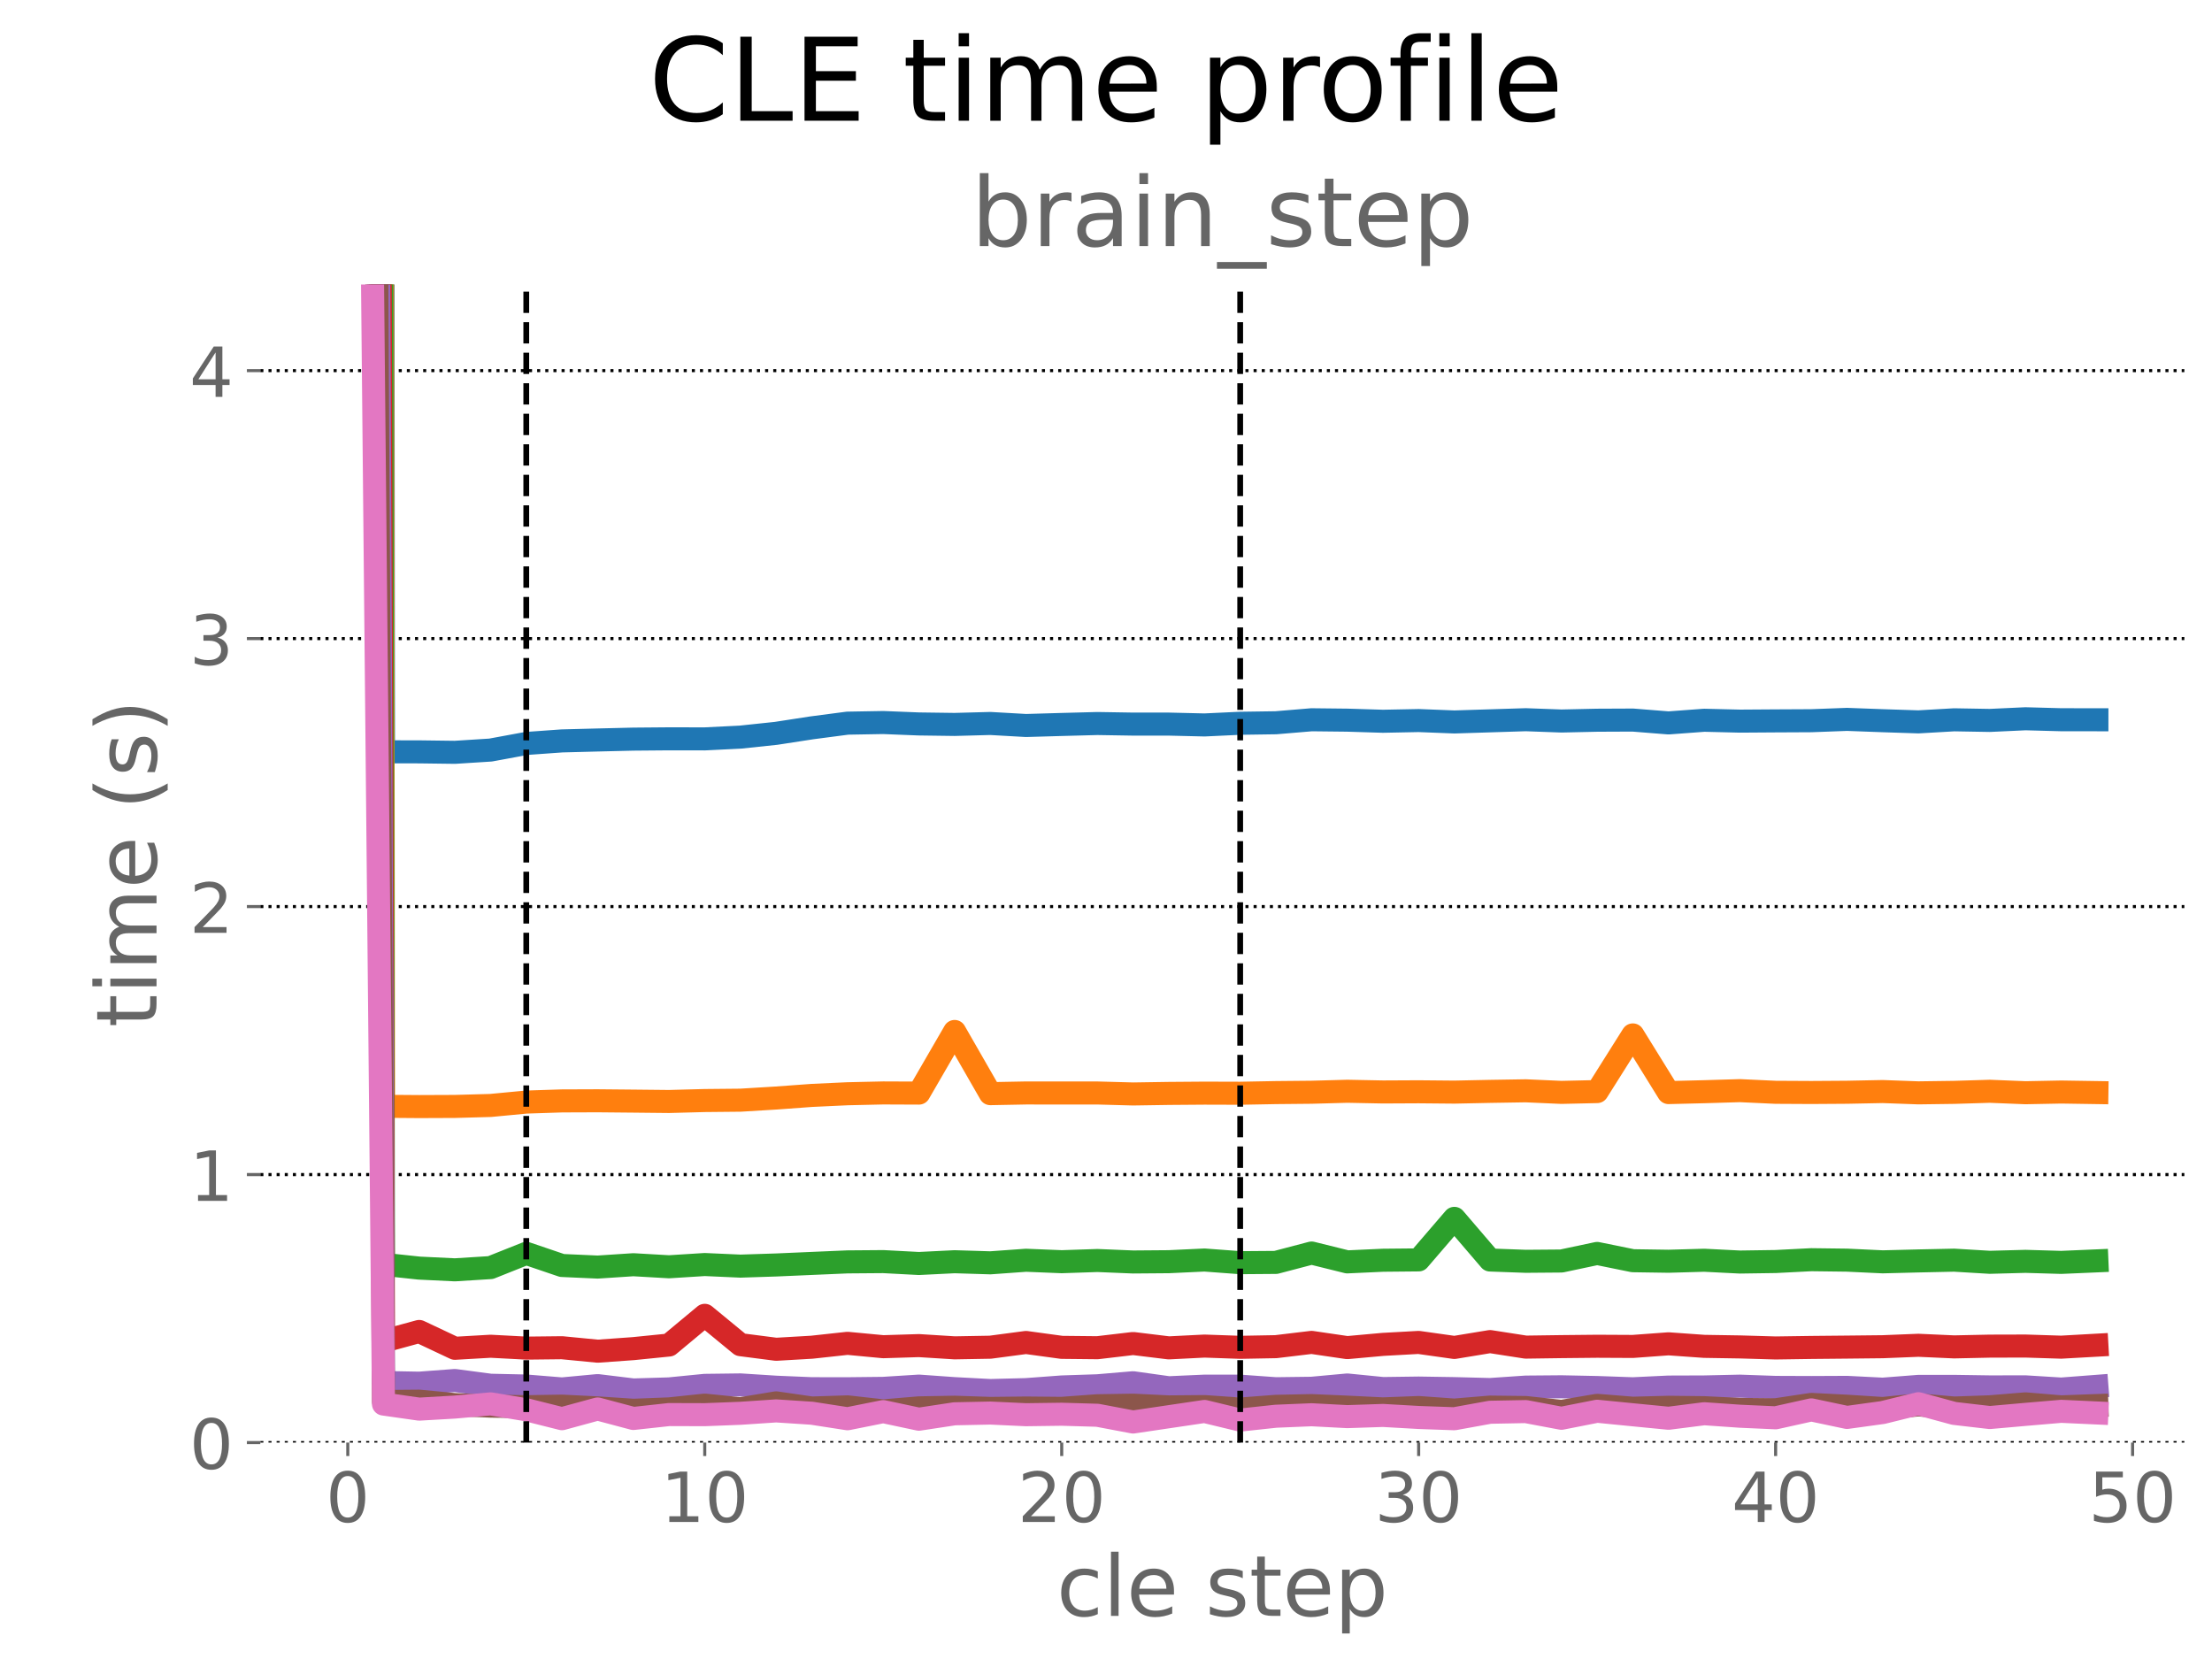 <?xml version="1.0" encoding="utf-8" standalone="no"?>
<!DOCTYPE svg PUBLIC "-//W3C//DTD SVG 1.1//EN"
  "http://www.w3.org/Graphics/SVG/1.1/DTD/svg11.dtd">
<!-- Created with matplotlib (https://matplotlib.org/) -->
<svg height="432pt" version="1.1" viewBox="0 0 576 432" width="576pt" xmlns="http://www.w3.org/2000/svg" xmlns:xlink="http://www.w3.org/1999/xlink">
 <defs>
  <style type="text/css">*{stroke-linecap:butt;stroke-linejoin:round;}</style>
 </defs>
 <g id="figure_1">
  <g id="patch_1">
   <path d="M 0 432 
L 576 432 
L 576 0 
L 0 0 
z
" style="fill:#ffffff;"/>
  </g>
  <g id="axes_1">
   <g id="patch_2">
    <path d="M 67.79 375.64 
L 568.8 375.64 
L 568.8 74.08 
L 67.79 74.08 
z
" style="fill:#ffffff;"/>
   </g>
   <g id="matplotlib.axis_1">
    <g id="xtick_1">
     <g id="line2d_1">
      <defs>
       <path d="M 0 0 
L 0 3.5 
" id="meca2194a99" style="stroke:#666666;stroke-width:0.8;"/>
      </defs>
      <g>
       <use style="fill:#666666;stroke:#666666;stroke-width:0.8;" x="90.563" xlink:href="#meca2194a99" y="375.64"/>
      </g>
     </g>
     <g id="text_1">
      <!-- 0 -->
      <g style="fill:#666666;" transform="translate(84.837 396.317)scale(0.18 -0.18)">
       <defs>
        <path d="M 31.781 66.406 
Q 24.172 66.406 20.328 58.906 
Q 16.5 51.422 16.5 36.375 
Q 16.5 21.391 20.328 13.891 
Q 24.172 6.391 31.781 6.391 
Q 39.453 6.391 43.281 13.891 
Q 47.125 21.391 47.125 36.375 
Q 47.125 51.422 43.281 58.906 
Q 39.453 66.406 31.781 66.406 
z
M 31.781 74.219 
Q 44.047 74.219 50.516 64.516 
Q 56.984 54.828 56.984 36.375 
Q 56.984 17.969 50.516 8.266 
Q 44.047 -1.422 31.781 -1.422 
Q 19.531 -1.422 13.062 8.266 
Q 6.594 17.969 6.594 36.375 
Q 6.594 54.828 13.062 64.516 
Q 19.531 74.219 31.781 74.219 
z
" id="DejaVuSans-48"/>
       </defs>
       <use xlink:href="#DejaVuSans-48"/>
      </g>
     </g>
    </g>
    <g id="xtick_2">
     <g id="line2d_2">
      <g>
       <use style="fill:#666666;stroke:#666666;stroke-width:0.8;" x="183.515" xlink:href="#meca2194a99" y="375.64"/>
      </g>
     </g>
     <g id="text_2">
      <!-- 10 -->
      <g style="fill:#666666;" transform="translate(172.062 396.317)scale(0.18 -0.18)">
       <defs>
        <path d="M 12.406 8.297 
L 28.516 8.297 
L 28.516 63.922 
L 10.984 60.406 
L 10.984 69.391 
L 28.422 72.906 
L 38.281 72.906 
L 38.281 8.297 
L 54.391 8.297 
L 54.391 0 
L 12.406 0 
z
" id="DejaVuSans-49"/>
       </defs>
       <use xlink:href="#DejaVuSans-49"/>
       <use x="63.623" xlink:href="#DejaVuSans-48"/>
      </g>
     </g>
    </g>
    <g id="xtick_3">
     <g id="line2d_3">
      <g>
       <use style="fill:#666666;stroke:#666666;stroke-width:0.8;" x="276.467" xlink:href="#meca2194a99" y="375.64"/>
      </g>
     </g>
     <g id="text_3">
      <!-- 20 -->
      <g style="fill:#666666;" transform="translate(265.014 396.317)scale(0.18 -0.18)">
       <defs>
        <path d="M 19.188 8.297 
L 53.609 8.297 
L 53.609 0 
L 7.328 0 
L 7.328 8.297 
Q 12.938 14.109 22.625 23.891 
Q 32.328 33.688 34.812 36.531 
Q 39.547 41.844 41.422 45.531 
Q 43.312 49.219 43.312 52.781 
Q 43.312 58.594 39.234 62.25 
Q 35.156 65.922 28.609 65.922 
Q 23.969 65.922 18.812 64.312 
Q 13.672 62.703 7.812 59.422 
L 7.812 69.391 
Q 13.766 71.781 18.938 73 
Q 24.125 74.219 28.422 74.219 
Q 39.75 74.219 46.484 68.547 
Q 53.219 62.891 53.219 53.422 
Q 53.219 48.922 51.531 44.891 
Q 49.859 40.875 45.406 35.406 
Q 44.188 33.984 37.641 27.219 
Q 31.109 20.453 19.188 8.297 
z
" id="DejaVuSans-50"/>
       </defs>
       <use xlink:href="#DejaVuSans-50"/>
       <use x="63.623" xlink:href="#DejaVuSans-48"/>
      </g>
     </g>
    </g>
    <g id="xtick_4">
     <g id="line2d_4">
      <g>
       <use style="fill:#666666;stroke:#666666;stroke-width:0.8;" x="369.418" xlink:href="#meca2194a99" y="375.64"/>
      </g>
     </g>
     <g id="text_4">
      <!-- 30 -->
      <g style="fill:#666666;" transform="translate(357.966 396.317)scale(0.18 -0.18)">
       <defs>
        <path d="M 40.578 39.312 
Q 47.656 37.797 51.625 33 
Q 55.609 28.219 55.609 21.188 
Q 55.609 10.406 48.188 4.484 
Q 40.766 -1.422 27.094 -1.422 
Q 22.516 -1.422 17.656 -0.516 
Q 12.797 0.391 7.625 2.203 
L 7.625 11.719 
Q 11.719 9.328 16.594 8.109 
Q 21.484 6.891 26.812 6.891 
Q 36.078 6.891 40.938 10.547 
Q 45.797 14.203 45.797 21.188 
Q 45.797 27.641 41.281 31.266 
Q 36.766 34.906 28.719 34.906 
L 20.219 34.906 
L 20.219 43.016 
L 29.109 43.016 
Q 36.375 43.016 40.234 45.922 
Q 44.094 48.828 44.094 54.297 
Q 44.094 59.906 40.109 62.906 
Q 36.141 65.922 28.719 65.922 
Q 24.656 65.922 20.016 65.031 
Q 15.375 64.156 9.812 62.312 
L 9.812 71.094 
Q 15.438 72.656 20.344 73.438 
Q 25.25 74.219 29.594 74.219 
Q 40.828 74.219 47.359 69.109 
Q 53.906 64.016 53.906 55.328 
Q 53.906 49.266 50.438 45.094 
Q 46.969 40.922 40.578 39.312 
z
" id="DejaVuSans-51"/>
       </defs>
       <use xlink:href="#DejaVuSans-51"/>
       <use x="63.623" xlink:href="#DejaVuSans-48"/>
      </g>
     </g>
    </g>
    <g id="xtick_5">
     <g id="line2d_5">
      <g>
       <use style="fill:#666666;stroke:#666666;stroke-width:0.8;" x="462.37" xlink:href="#meca2194a99" y="375.64"/>
      </g>
     </g>
     <g id="text_5">
      <!-- 40 -->
      <g style="fill:#666666;" transform="translate(450.918 396.317)scale(0.18 -0.18)">
       <defs>
        <path d="M 37.797 64.312 
L 12.891 25.391 
L 37.797 25.391 
z
M 35.203 72.906 
L 47.609 72.906 
L 47.609 25.391 
L 58.016 25.391 
L 58.016 17.188 
L 47.609 17.188 
L 47.609 0 
L 37.797 0 
L 37.797 17.188 
L 4.891 17.188 
L 4.891 26.703 
z
" id="DejaVuSans-52"/>
       </defs>
       <use xlink:href="#DejaVuSans-52"/>
       <use x="63.623" xlink:href="#DejaVuSans-48"/>
      </g>
     </g>
    </g>
    <g id="xtick_6">
     <g id="line2d_6">
      <g>
       <use style="fill:#666666;stroke:#666666;stroke-width:0.8;" x="555.322" xlink:href="#meca2194a99" y="375.64"/>
      </g>
     </g>
     <g id="text_6">
      <!-- 50 -->
      <g style="fill:#666666;" transform="translate(543.869 396.317)scale(0.18 -0.18)">
       <defs>
        <path d="M 10.797 72.906 
L 49.516 72.906 
L 49.516 64.594 
L 19.828 64.594 
L 19.828 46.734 
Q 21.969 47.469 24.109 47.828 
Q 26.266 48.188 28.422 48.188 
Q 40.625 48.188 47.75 41.5 
Q 54.891 34.812 54.891 23.391 
Q 54.891 11.625 47.562 5.094 
Q 40.234 -1.422 26.906 -1.422 
Q 22.312 -1.422 17.547 -0.641 
Q 12.797 0.141 7.719 1.703 
L 7.719 11.625 
Q 12.109 9.234 16.797 8.062 
Q 21.484 6.891 26.703 6.891 
Q 35.156 6.891 40.078 11.328 
Q 45.016 15.766 45.016 23.391 
Q 45.016 31 40.078 35.438 
Q 35.156 39.891 26.703 39.891 
Q 22.75 39.891 18.812 39.016 
Q 14.891 38.141 10.797 36.281 
z
" id="DejaVuSans-53"/>
       </defs>
       <use xlink:href="#DejaVuSans-53"/>
       <use x="63.623" xlink:href="#DejaVuSans-48"/>
      </g>
     </g>
    </g>
    <g id="text_7">
     <!-- cle step -->
     <g style="fill:#666666;" transform="translate(275.132 420.777)scale(0.22 -0.22)">
      <defs>
       <path d="M 48.781 52.594 
L 48.781 44.188 
Q 44.969 46.297 41.141 47.344 
Q 37.312 48.391 33.406 48.391 
Q 24.656 48.391 19.812 42.844 
Q 14.984 37.312 14.984 27.297 
Q 14.984 17.281 19.812 11.734 
Q 24.656 6.203 33.406 6.203 
Q 37.312 6.203 41.141 7.25 
Q 44.969 8.297 48.781 10.406 
L 48.781 2.094 
Q 45.016 0.344 40.984 -0.531 
Q 36.969 -1.422 32.422 -1.422 
Q 20.062 -1.422 12.781 6.344 
Q 5.516 14.109 5.516 27.297 
Q 5.516 40.672 12.859 48.328 
Q 20.219 56 33.016 56 
Q 37.156 56 41.109 55.141 
Q 45.062 54.297 48.781 52.594 
z
" id="DejaVuSans-99"/>
       <path d="M 9.422 75.984 
L 18.406 75.984 
L 18.406 0 
L 9.422 0 
z
" id="DejaVuSans-108"/>
       <path d="M 56.203 29.594 
L 56.203 25.203 
L 14.891 25.203 
Q 15.484 15.922 20.484 11.062 
Q 25.484 6.203 34.422 6.203 
Q 39.594 6.203 44.453 7.469 
Q 49.312 8.734 54.109 11.281 
L 54.109 2.781 
Q 49.266 0.734 44.188 -0.344 
Q 39.109 -1.422 33.891 -1.422 
Q 20.797 -1.422 13.156 6.188 
Q 5.516 13.812 5.516 26.812 
Q 5.516 40.234 12.766 48.109 
Q 20.016 56 32.328 56 
Q 43.359 56 49.781 48.891 
Q 56.203 41.797 56.203 29.594 
z
M 47.219 32.234 
Q 47.125 39.594 43.094 43.984 
Q 39.062 48.391 32.422 48.391 
Q 24.906 48.391 20.391 44.141 
Q 15.875 39.891 15.188 32.172 
z
" id="DejaVuSans-101"/>
       <path id="DejaVuSans-32"/>
       <path d="M 44.281 53.078 
L 44.281 44.578 
Q 40.484 46.531 36.375 47.5 
Q 32.281 48.484 27.875 48.484 
Q 21.188 48.484 17.844 46.438 
Q 14.5 44.391 14.5 40.281 
Q 14.5 37.156 16.891 35.375 
Q 19.281 33.594 26.516 31.984 
L 29.594 31.297 
Q 39.156 29.25 43.188 25.516 
Q 47.219 21.781 47.219 15.094 
Q 47.219 7.469 41.188 3.016 
Q 35.156 -1.422 24.609 -1.422 
Q 20.219 -1.422 15.453 -0.562 
Q 10.688 0.297 5.422 2 
L 5.422 11.281 
Q 10.406 8.688 15.234 7.391 
Q 20.062 6.109 24.812 6.109 
Q 31.156 6.109 34.562 8.281 
Q 37.984 10.453 37.984 14.406 
Q 37.984 18.062 35.516 20.016 
Q 33.062 21.969 24.703 23.781 
L 21.578 24.516 
Q 13.234 26.266 9.516 29.906 
Q 5.812 33.547 5.812 39.891 
Q 5.812 47.609 11.281 51.797 
Q 16.75 56 26.812 56 
Q 31.781 56 36.172 55.266 
Q 40.578 54.547 44.281 53.078 
z
" id="DejaVuSans-115"/>
       <path d="M 18.312 70.219 
L 18.312 54.688 
L 36.812 54.688 
L 36.812 47.703 
L 18.312 47.703 
L 18.312 18.016 
Q 18.312 11.328 20.141 9.422 
Q 21.969 7.516 27.594 7.516 
L 36.812 7.516 
L 36.812 0 
L 27.594 0 
Q 17.188 0 13.234 3.875 
Q 9.281 7.766 9.281 18.016 
L 9.281 47.703 
L 2.688 47.703 
L 2.688 54.688 
L 9.281 54.688 
L 9.281 70.219 
z
" id="DejaVuSans-116"/>
       <path d="M 18.109 8.203 
L 18.109 -20.797 
L 9.078 -20.797 
L 9.078 54.688 
L 18.109 54.688 
L 18.109 46.391 
Q 20.953 51.266 25.266 53.625 
Q 29.594 56 35.594 56 
Q 45.562 56 51.781 48.094 
Q 58.016 40.188 58.016 27.297 
Q 58.016 14.406 51.781 6.484 
Q 45.562 -1.422 35.594 -1.422 
Q 29.594 -1.422 25.266 0.953 
Q 20.953 3.328 18.109 8.203 
z
M 48.688 27.297 
Q 48.688 37.203 44.609 42.844 
Q 40.531 48.484 33.406 48.484 
Q 26.266 48.484 22.188 42.844 
Q 18.109 37.203 18.109 27.297 
Q 18.109 17.391 22.188 11.75 
Q 26.266 6.109 33.406 6.109 
Q 40.531 6.109 44.609 11.75 
Q 48.688 17.391 48.688 27.297 
z
" id="DejaVuSans-112"/>
      </defs>
      <use xlink:href="#DejaVuSans-99"/>
      <use x="54.98" xlink:href="#DejaVuSans-108"/>
      <use x="82.764" xlink:href="#DejaVuSans-101"/>
      <use x="144.287" xlink:href="#DejaVuSans-32"/>
      <use x="176.074" xlink:href="#DejaVuSans-115"/>
      <use x="228.174" xlink:href="#DejaVuSans-116"/>
      <use x="267.383" xlink:href="#DejaVuSans-101"/>
      <use x="328.906" xlink:href="#DejaVuSans-112"/>
     </g>
    </g>
   </g>
   <g id="matplotlib.axis_2">
    <g id="ytick_1">
     <g id="line2d_7">
      <path clip-path="url(#p6b683e0396)" d="M 67.79 375.64 
L 568.8 375.64 
" style="fill:none;stroke:#000000;stroke-dasharray:0.8,1.32;stroke-dashoffset:0;stroke-width:0.8;"/>
     </g>
     <g id="line2d_8">
      <defs>
       <path d="M 0 0 
L -3.5 0 
" id="m473d7b5ab0" style="stroke:#666666;stroke-width:0.8;"/>
      </defs>
      <g>
       <use style="fill:#666666;stroke:#666666;stroke-width:0.8;" x="67.79" xlink:href="#m473d7b5ab0" y="375.64"/>
      </g>
     </g>
     <g id="text_8">
      <!-- 0 -->
      <g style="fill:#666666;" transform="translate(49.337 382.479)scale(0.18 -0.18)">
       <use xlink:href="#DejaVuSans-48"/>
      </g>
     </g>
    </g>
    <g id="ytick_2">
     <g id="line2d_9">
      <path clip-path="url(#p6b683e0396)" d="M 67.79 305.856 
L 568.8 305.856 
" style="fill:none;stroke:#000000;stroke-dasharray:0.8,1.32;stroke-dashoffset:0;stroke-width:0.8;"/>
     </g>
     <g id="line2d_10">
      <g>
       <use style="fill:#666666;stroke:#666666;stroke-width:0.8;" x="67.79" xlink:href="#m473d7b5ab0" y="305.856"/>
      </g>
     </g>
     <g id="text_9">
      <!-- 1 -->
      <g style="fill:#666666;" transform="translate(49.337 312.694)scale(0.18 -0.18)">
       <use xlink:href="#DejaVuSans-49"/>
      </g>
     </g>
    </g>
    <g id="ytick_3">
     <g id="line2d_11">
      <path clip-path="url(#p6b683e0396)" d="M 67.79 236.071 
L 568.8 236.071 
" style="fill:none;stroke:#000000;stroke-dasharray:0.8,1.32;stroke-dashoffset:0;stroke-width:0.8;"/>
     </g>
     <g id="line2d_12">
      <g>
       <use style="fill:#666666;stroke:#666666;stroke-width:0.8;" x="67.79" xlink:href="#m473d7b5ab0" y="236.071"/>
      </g>
     </g>
     <g id="text_10">
      <!-- 2 -->
      <g style="fill:#666666;" transform="translate(49.337 242.91)scale(0.18 -0.18)">
       <use xlink:href="#DejaVuSans-50"/>
      </g>
     </g>
    </g>
    <g id="ytick_4">
     <g id="line2d_13">
      <path clip-path="url(#p6b683e0396)" d="M 67.79 166.287 
L 568.8 166.287 
" style="fill:none;stroke:#000000;stroke-dasharray:0.8,1.32;stroke-dashoffset:0;stroke-width:0.8;"/>
     </g>
     <g id="line2d_14">
      <g>
       <use style="fill:#666666;stroke:#666666;stroke-width:0.8;" x="67.79" xlink:href="#m473d7b5ab0" y="166.287"/>
      </g>
     </g>
     <g id="text_11">
      <!-- 3 -->
      <g style="fill:#666666;" transform="translate(49.337 173.125)scale(0.18 -0.18)">
       <use xlink:href="#DejaVuSans-51"/>
      </g>
     </g>
    </g>
    <g id="ytick_5">
     <g id="line2d_15">
      <path clip-path="url(#p6b683e0396)" d="M 67.79 96.502 
L 568.8 96.502 
" style="fill:none;stroke:#000000;stroke-dasharray:0.8,1.32;stroke-dashoffset:0;stroke-width:0.8;"/>
     </g>
     <g id="line2d_16">
      <g>
       <use style="fill:#666666;stroke:#666666;stroke-width:0.8;" x="67.79" xlink:href="#m473d7b5ab0" y="96.502"/>
      </g>
     </g>
     <g id="text_12">
      <!-- 4 -->
      <g style="fill:#666666;" transform="translate(49.337 103.341)scale(0.18 -0.18)">
       <use xlink:href="#DejaVuSans-52"/>
      </g>
     </g>
    </g>
    <g id="text_13">
     <!-- time (s) -->
     <g style="fill:#666666;" transform="translate(40.762 267.521)rotate(-90)scale(0.22 -0.22)">
      <defs>
       <path d="M 9.422 54.688 
L 18.406 54.688 
L 18.406 0 
L 9.422 0 
z
M 9.422 75.984 
L 18.406 75.984 
L 18.406 64.594 
L 9.422 64.594 
z
" id="DejaVuSans-105"/>
       <path d="M 52 44.188 
Q 55.375 50.25 60.062 53.125 
Q 64.75 56 71.094 56 
Q 79.641 56 84.281 50.016 
Q 88.922 44.047 88.922 33.016 
L 88.922 0 
L 79.891 0 
L 79.891 32.719 
Q 79.891 40.578 77.094 44.375 
Q 74.312 48.188 68.609 48.188 
Q 61.625 48.188 57.562 43.547 
Q 53.516 38.922 53.516 30.906 
L 53.516 0 
L 44.484 0 
L 44.484 32.719 
Q 44.484 40.625 41.703 44.406 
Q 38.922 48.188 33.109 48.188 
Q 26.219 48.188 22.156 43.531 
Q 18.109 38.875 18.109 30.906 
L 18.109 0 
L 9.078 0 
L 9.078 54.688 
L 18.109 54.688 
L 18.109 46.188 
Q 21.188 51.219 25.484 53.609 
Q 29.781 56 35.688 56 
Q 41.656 56 45.828 52.969 
Q 50 49.953 52 44.188 
z
" id="DejaVuSans-109"/>
       <path d="M 31 75.875 
Q 24.469 64.656 21.281 53.656 
Q 18.109 42.672 18.109 31.391 
Q 18.109 20.125 21.312 9.062 
Q 24.516 -2 31 -13.188 
L 23.188 -13.188 
Q 15.875 -1.703 12.234 9.375 
Q 8.594 20.453 8.594 31.391 
Q 8.594 42.281 12.203 53.312 
Q 15.828 64.359 23.188 75.875 
z
" id="DejaVuSans-40"/>
       <path d="M 8.016 75.875 
L 15.828 75.875 
Q 23.141 64.359 26.781 53.312 
Q 30.422 42.281 30.422 31.391 
Q 30.422 20.453 26.781 9.375 
Q 23.141 -1.703 15.828 -13.188 
L 8.016 -13.188 
Q 14.5 -2 17.703 9.062 
Q 20.906 20.125 20.906 31.391 
Q 20.906 42.672 17.703 53.656 
Q 14.5 64.656 8.016 75.875 
z
" id="DejaVuSans-41"/>
      </defs>
      <use xlink:href="#DejaVuSans-116"/>
      <use x="39.209" xlink:href="#DejaVuSans-105"/>
      <use x="66.992" xlink:href="#DejaVuSans-109"/>
      <use x="164.404" xlink:href="#DejaVuSans-101"/>
      <use x="225.928" xlink:href="#DejaVuSans-32"/>
      <use x="257.715" xlink:href="#DejaVuSans-40"/>
      <use x="296.729" xlink:href="#DejaVuSans-115"/>
      <use x="348.828" xlink:href="#DejaVuSans-41"/>
     </g>
    </g>
   </g>
   <g id="line2d_17">
    <path clip-path="url(#p6b683e0396)" d="M 99.648 -1 
L 99.858 195.769 
L 109.154 195.782 
L 118.449 195.903 
L 127.744 195.313 
L 137.039 193.596 
L 146.334 192.931 
L 155.629 192.691 
L 164.925 192.467 
L 174.22 192.388 
L 183.515 192.403 
L 192.81 191.943 
L 202.105 190.958 
L 211.4 189.527 
L 220.696 188.308 
L 229.991 188.145 
L 239.286 188.515 
L 248.581 188.641 
L 257.876 188.391 
L 267.172 188.916 
L 276.467 188.649 
L 285.762 188.402 
L 295.057 188.554 
L 304.352 188.554 
L 313.647 188.774 
L 322.943 188.339 
L 332.238 188.204 
L 341.533 187.425 
L 350.828 187.528 
L 360.123 187.815 
L 369.418 187.63 
L 378.714 187.996 
L 388.009 187.703 
L 397.304 187.411 
L 406.599 187.749 
L 415.894 187.544 
L 425.19 187.503 
L 434.485 188.245 
L 443.78 187.554 
L 453.075 187.78 
L 462.37 187.717 
L 471.665 187.671 
L 480.961 187.325 
L 490.256 187.669 
L 499.551 187.973 
L 508.846 187.436 
L 518.141 187.596 
L 527.436 187.165 
L 536.732 187.416 
L 546.027 187.426 
" style="fill:none;stroke:#1f77b4;stroke-linecap:square;stroke-width:6;"/>
   </g>
   <g id="line2d_18">
    <path clip-path="url(#p6b683e0396)" d="M 99.531 -1 
L 99.858 288.08 
L 109.154 288.151 
L 118.449 288.113 
L 127.744 287.859 
L 137.039 286.977 
L 146.334 286.675 
L 155.629 286.641 
L 164.925 286.728 
L 174.22 286.825 
L 183.515 286.576 
L 192.81 286.485 
L 202.105 285.923 
L 211.4 285.243 
L 220.696 284.811 
L 229.991 284.601 
L 239.286 284.64 
L 248.581 268.593 
L 257.876 284.784 
L 267.172 284.607 
L 276.467 284.614 
L 285.762 284.613 
L 295.057 284.866 
L 304.352 284.724 
L 313.647 284.653 
L 322.943 284.681 
L 332.238 284.508 
L 341.533 284.419 
L 350.828 284.162 
L 360.123 284.345 
L 369.418 284.299 
L 378.714 284.385 
L 388.009 284.192 
L 397.304 284.043 
L 406.599 284.455 
L 415.894 284.246 
L 425.19 269.489 
L 434.485 284.507 
L 443.78 284.278 
L 453.075 284.001 
L 462.37 284.433 
L 471.665 284.483 
L 480.961 284.421 
L 490.256 284.237 
L 499.551 284.576 
L 508.846 284.45 
L 518.141 284.167 
L 527.436 284.543 
L 536.732 284.362 
L 546.027 284.506 
" style="fill:none;stroke:#ff7f0e;stroke-linecap:square;stroke-width:6;"/>
   </g>
   <g id="line2d_19">
    <path clip-path="url(#p6b683e0396)" d="M 99.255 -1 
L 99.858 329.218 
L 109.154 330.21 
L 118.449 330.659 
L 127.744 330.077 
L 137.039 326.37 
L 146.334 329.528 
L 155.629 329.942 
L 164.925 329.33 
L 174.22 329.864 
L 183.515 329.28 
L 192.81 329.695 
L 202.105 329.396 
L 211.4 328.992 
L 220.696 328.593 
L 229.991 328.52 
L 239.286 329.01 
L 248.581 328.55 
L 257.876 328.836 
L 267.172 328.166 
L 276.467 328.544 
L 285.762 328.232 
L 295.057 328.616 
L 304.352 328.542 
L 313.647 328.107 
L 322.943 328.798 
L 332.238 328.728 
L 341.533 326.287 
L 350.828 328.589 
L 360.123 328.163 
L 369.418 328.073 
L 378.714 317.259 
L 388.009 328.103 
L 397.304 328.441 
L 406.599 328.365 
L 415.894 326.395 
L 425.19 328.287 
L 434.485 328.427 
L 443.78 328.163 
L 453.075 328.632 
L 462.37 328.498 
L 471.665 328.023 
L 480.961 328.14 
L 490.256 328.577 
L 499.551 328.343 
L 508.846 328.144 
L 518.141 328.701 
L 527.436 328.451 
L 536.732 328.724 
L 546.027 328.325 
" style="fill:none;stroke:#2ca02c;stroke-linecap:square;stroke-width:6;"/>
   </g>
   <g id="line2d_20">
    <path clip-path="url(#p6b683e0396)" d="M 98.789 -1 
L 99.858 349.249 
L 109.154 346.711 
L 118.449 351.091 
L 127.744 350.557 
L 137.039 351.046 
L 146.334 350.942 
L 155.629 351.847 
L 164.925 351.18 
L 174.22 350.242 
L 183.515 342.508 
L 192.81 350.15 
L 202.105 351.349 
L 211.4 350.81 
L 220.696 349.798 
L 229.991 350.678 
L 239.286 350.392 
L 248.581 350.974 
L 257.876 350.809 
L 267.172 349.576 
L 276.467 350.847 
L 285.762 350.942 
L 295.057 349.846 
L 304.352 350.982 
L 313.647 350.515 
L 322.943 350.838 
L 332.238 350.668 
L 341.533 349.552 
L 350.828 350.916 
L 360.123 350.074 
L 369.418 349.563 
L 378.714 350.873 
L 388.009 349.343 
L 397.304 350.786 
L 406.599 350.655 
L 415.894 350.562 
L 425.19 350.609 
L 434.485 349.926 
L 443.78 350.589 
L 453.075 350.736 
L 462.37 351.005 
L 471.665 350.87 
L 480.961 350.781 
L 490.256 350.681 
L 499.551 350.308 
L 508.846 350.727 
L 518.141 350.53 
L 527.436 350.506 
L 536.732 350.799 
L 546.027 350.279 
" style="fill:none;stroke:#d62728;stroke-linecap:square;stroke-width:6;"/>
   </g>
   <g id="line2d_21">
    <path clip-path="url(#p6b683e0396)" d="M 98.32 -1 
L 99.858 360.003 
L 109.154 360.176 
L 118.449 359.478 
L 127.744 360.713 
L 137.039 360.917 
L 146.334 361.674 
L 155.629 360.807 
L 164.925 361.939 
L 174.22 361.666 
L 183.515 360.746 
L 192.81 360.629 
L 202.105 361.224 
L 211.4 361.615 
L 220.696 361.627 
L 229.991 361.525 
L 239.286 360.941 
L 248.581 361.6 
L 257.876 362.09 
L 267.172 361.854 
L 276.467 361.161 
L 285.762 360.854 
L 295.057 360.065 
L 304.352 361.365 
L 313.647 360.95 
L 322.943 360.956 
L 332.238 361.619 
L 341.533 361.501 
L 350.828 360.647 
L 360.123 361.572 
L 369.418 361.446 
L 378.714 361.593 
L 388.009 361.83 
L 397.304 361.195 
L 406.599 361.118 
L 415.894 361.307 
L 425.19 361.632 
L 434.485 361.19 
L 443.78 361.159 
L 453.075 360.952 
L 462.37 361.275 
L 471.665 361.31 
L 480.961 361.268 
L 490.256 361.735 
L 499.551 361.013 
L 508.846 361.008 
L 518.141 361.146 
L 527.436 361.133 
L 536.732 361.706 
L 546.027 360.996 
" style="fill:none;stroke:#9467bd;stroke-linecap:square;stroke-width:6;"/>
   </g>
   <g id="line2d_22">
    <path clip-path="url(#p6b683e0396)" d="M 97.676 -1 
L 99.858 364.937 
L 109.154 364.854 
L 118.449 365.752 
L 127.744 366.16 
L 137.039 366.301 
L 146.334 366.154 
L 155.629 366.615 
L 164.925 367.228 
L 174.22 366.872 
L 183.515 365.891 
L 192.81 366.836 
L 202.105 365.301 
L 211.4 366.644 
L 220.696 366.346 
L 229.991 367.389 
L 239.286 366.602 
L 248.581 366.438 
L 257.876 366.745 
L 267.172 366.644 
L 276.467 366.73 
L 285.762 366.052 
L 295.057 365.902 
L 304.352 366.351 
L 313.647 366.272 
L 322.943 366.91 
L 332.238 366.206 
L 341.533 366.013 
L 350.828 366.418 
L 360.123 366.869 
L 369.418 366.517 
L 378.714 367.183 
L 388.009 366.405 
L 397.304 366.515 
L 406.599 367.522 
L 415.894 365.948 
L 425.19 366.694 
L 434.485 366.454 
L 443.78 366.559 
L 453.075 367.005 
L 462.37 367.101 
L 471.665 365.704 
L 480.961 366.177 
L 490.256 366.769 
L 499.551 365.827 
L 508.846 366.648 
L 518.141 366.328 
L 527.436 365.561 
L 536.732 366.341 
L 546.027 366.001 
" style="fill:none;stroke:#8c564b;stroke-linecap:square;stroke-width:6;"/>
   </g>
   <g id="line2d_23">
    <path clip-path="url(#p6b683e0396)" d="M 96.28 -1 
L 99.858 365.608 
L 109.154 366.934 
L 118.449 366.397 
L 127.744 365.564 
L 137.039 367.096 
L 146.334 369.426 
L 155.629 366.895 
L 164.925 369.366 
L 174.22 368.35 
L 183.515 368.379 
L 192.81 368.019 
L 202.105 367.396 
L 211.4 368.003 
L 220.696 369.443 
L 229.991 367.583 
L 239.286 369.557 
L 248.581 368.149 
L 257.876 367.957 
L 267.172 368.39 
L 276.467 368.264 
L 285.762 368.533 
L 295.057 370.29 
L 304.352 368.913 
L 313.647 367.536 
L 322.943 369.78 
L 332.238 368.783 
L 341.533 368.398 
L 350.828 368.887 
L 360.123 368.578 
L 369.418 369.108 
L 378.714 369.437 
L 388.009 367.75 
L 397.304 367.573 
L 406.599 369.317 
L 415.894 367.485 
L 425.19 368.404 
L 434.485 369.312 
L 443.78 368.132 
L 453.075 368.78 
L 462.37 369.194 
L 471.665 367.132 
L 480.961 369.098 
L 490.256 367.818 
L 499.551 365.524 
L 508.846 368.047 
L 518.141 369.124 
L 527.436 368.3 
L 536.732 367.506 
L 546.027 367.933 
" style="fill:none;stroke:#e377c2;stroke-linecap:square;stroke-width:6;"/>
   </g>
   <g id="line2d_24">
    <path clip-path="url(#p6b683e0396)" d="M 137.039 375.64 
L 137.039 74.08 
" style="fill:none;stroke:#000000;stroke-dasharray:5.55,2.4;stroke-dashoffset:0;stroke-width:1.5;"/>
   </g>
   <g id="line2d_25">
    <path clip-path="url(#p6b683e0396)" d="M 322.943 375.64 
L 322.943 74.08 
" style="fill:none;stroke:#000000;stroke-dasharray:5.55,2.4;stroke-dashoffset:0;stroke-width:1.5;"/>
   </g>
   <g id="text_14">
    <!-- brain_step -->
    <g style="fill:#666666;" transform="translate(252.877 64.08)scale(0.25 -0.25)">
     <defs>
      <path d="M 48.688 27.297 
Q 48.688 37.203 44.609 42.844 
Q 40.531 48.484 33.406 48.484 
Q 26.266 48.484 22.188 42.844 
Q 18.109 37.203 18.109 27.297 
Q 18.109 17.391 22.188 11.75 
Q 26.266 6.109 33.406 6.109 
Q 40.531 6.109 44.609 11.75 
Q 48.688 17.391 48.688 27.297 
z
M 18.109 46.391 
Q 20.953 51.266 25.266 53.625 
Q 29.594 56 35.594 56 
Q 45.562 56 51.781 48.094 
Q 58.016 40.188 58.016 27.297 
Q 58.016 14.406 51.781 6.484 
Q 45.562 -1.422 35.594 -1.422 
Q 29.594 -1.422 25.266 0.953 
Q 20.953 3.328 18.109 8.203 
L 18.109 0 
L 9.078 0 
L 9.078 75.984 
L 18.109 75.984 
z
" id="DejaVuSans-98"/>
      <path d="M 41.109 46.297 
Q 39.594 47.172 37.812 47.578 
Q 36.031 48 33.891 48 
Q 26.266 48 22.188 43.047 
Q 18.109 38.094 18.109 28.812 
L 18.109 0 
L 9.078 0 
L 9.078 54.688 
L 18.109 54.688 
L 18.109 46.188 
Q 20.953 51.172 25.484 53.578 
Q 30.031 56 36.531 56 
Q 37.453 56 38.578 55.875 
Q 39.703 55.766 41.062 55.516 
z
" id="DejaVuSans-114"/>
      <path d="M 34.281 27.484 
Q 23.391 27.484 19.188 25 
Q 14.984 22.516 14.984 16.5 
Q 14.984 11.719 18.141 8.906 
Q 21.297 6.109 26.703 6.109 
Q 34.188 6.109 38.703 11.406 
Q 43.219 16.703 43.219 25.484 
L 43.219 27.484 
z
M 52.203 31.203 
L 52.203 0 
L 43.219 0 
L 43.219 8.297 
Q 40.141 3.328 35.547 0.953 
Q 30.953 -1.422 24.312 -1.422 
Q 15.922 -1.422 10.953 3.297 
Q 6 8.016 6 15.922 
Q 6 25.141 12.172 29.828 
Q 18.359 34.516 30.609 34.516 
L 43.219 34.516 
L 43.219 35.406 
Q 43.219 41.609 39.141 45 
Q 35.062 48.391 27.688 48.391 
Q 23 48.391 18.547 47.266 
Q 14.109 46.141 10.016 43.891 
L 10.016 52.203 
Q 14.938 54.109 19.578 55.047 
Q 24.219 56 28.609 56 
Q 40.484 56 46.344 49.844 
Q 52.203 43.703 52.203 31.203 
z
" id="DejaVuSans-97"/>
      <path d="M 54.891 33.016 
L 54.891 0 
L 45.906 0 
L 45.906 32.719 
Q 45.906 40.484 42.875 44.328 
Q 39.844 48.188 33.797 48.188 
Q 26.516 48.188 22.312 43.547 
Q 18.109 38.922 18.109 30.906 
L 18.109 0 
L 9.078 0 
L 9.078 54.688 
L 18.109 54.688 
L 18.109 46.188 
Q 21.344 51.125 25.703 53.562 
Q 30.078 56 35.797 56 
Q 45.219 56 50.047 50.172 
Q 54.891 44.344 54.891 33.016 
z
" id="DejaVuSans-110"/>
      <path d="M 50.984 -16.609 
L 50.984 -23.578 
L -0.984 -23.578 
L -0.984 -16.609 
z
" id="DejaVuSans-95"/>
     </defs>
     <use xlink:href="#DejaVuSans-98"/>
     <use x="63.477" xlink:href="#DejaVuSans-114"/>
     <use x="104.59" xlink:href="#DejaVuSans-97"/>
     <use x="165.869" xlink:href="#DejaVuSans-105"/>
     <use x="193.652" xlink:href="#DejaVuSans-110"/>
     <use x="257.031" xlink:href="#DejaVuSans-95"/>
     <use x="307.031" xlink:href="#DejaVuSans-115"/>
     <use x="359.131" xlink:href="#DejaVuSans-116"/>
     <use x="398.34" xlink:href="#DejaVuSans-101"/>
     <use x="459.863" xlink:href="#DejaVuSans-112"/>
    </g>
   </g>
  </g>
  <g id="text_15">
   <!-- CLE time profile -->
   <g transform="translate(168.893 31.435)scale(0.3 -0.3)">
    <defs>
     <path d="M 64.406 67.281 
L 64.406 56.891 
Q 59.422 61.531 53.781 63.812 
Q 48.141 66.109 41.797 66.109 
Q 29.297 66.109 22.656 58.469 
Q 16.016 50.828 16.016 36.375 
Q 16.016 21.969 22.656 14.328 
Q 29.297 6.688 41.797 6.688 
Q 48.141 6.688 53.781 8.984 
Q 59.422 11.281 64.406 15.922 
L 64.406 5.609 
Q 59.234 2.094 53.438 0.328 
Q 47.656 -1.422 41.219 -1.422 
Q 24.656 -1.422 15.125 8.703 
Q 5.609 18.844 5.609 36.375 
Q 5.609 53.953 15.125 64.078 
Q 24.656 74.219 41.219 74.219 
Q 47.75 74.219 53.531 72.484 
Q 59.328 70.75 64.406 67.281 
z
" id="DejaVuSans-67"/>
     <path d="M 9.812 72.906 
L 19.672 72.906 
L 19.672 8.297 
L 55.172 8.297 
L 55.172 0 
L 9.812 0 
z
" id="DejaVuSans-76"/>
     <path d="M 9.812 72.906 
L 55.906 72.906 
L 55.906 64.594 
L 19.672 64.594 
L 19.672 43.016 
L 54.391 43.016 
L 54.391 34.719 
L 19.672 34.719 
L 19.672 8.297 
L 56.781 8.297 
L 56.781 0 
L 9.812 0 
z
" id="DejaVuSans-69"/>
     <path d="M 30.609 48.391 
Q 23.391 48.391 19.188 42.75 
Q 14.984 37.109 14.984 27.297 
Q 14.984 17.484 19.156 11.844 
Q 23.344 6.203 30.609 6.203 
Q 37.797 6.203 41.984 11.859 
Q 46.188 17.531 46.188 27.297 
Q 46.188 37.016 41.984 42.703 
Q 37.797 48.391 30.609 48.391 
z
M 30.609 56 
Q 42.328 56 49.016 48.375 
Q 55.719 40.766 55.719 27.297 
Q 55.719 13.875 49.016 6.219 
Q 42.328 -1.422 30.609 -1.422 
Q 18.844 -1.422 12.172 6.219 
Q 5.516 13.875 5.516 27.297 
Q 5.516 40.766 12.172 48.375 
Q 18.844 56 30.609 56 
z
" id="DejaVuSans-111"/>
     <path d="M 37.109 75.984 
L 37.109 68.5 
L 28.516 68.5 
Q 23.688 68.5 21.797 66.547 
Q 19.922 64.594 19.922 59.516 
L 19.922 54.688 
L 34.719 54.688 
L 34.719 47.703 
L 19.922 47.703 
L 19.922 0 
L 10.891 0 
L 10.891 47.703 
L 2.297 47.703 
L 2.297 54.688 
L 10.891 54.688 
L 10.891 58.5 
Q 10.891 67.625 15.141 71.797 
Q 19.391 75.984 28.609 75.984 
z
" id="DejaVuSans-102"/>
    </defs>
    <use xlink:href="#DejaVuSans-67"/>
    <use x="69.824" xlink:href="#DejaVuSans-76"/>
    <use x="125.537" xlink:href="#DejaVuSans-69"/>
    <use x="188.721" xlink:href="#DejaVuSans-32"/>
    <use x="220.508" xlink:href="#DejaVuSans-116"/>
    <use x="259.717" xlink:href="#DejaVuSans-105"/>
    <use x="287.5" xlink:href="#DejaVuSans-109"/>
    <use x="384.912" xlink:href="#DejaVuSans-101"/>
    <use x="446.436" xlink:href="#DejaVuSans-32"/>
    <use x="478.223" xlink:href="#DejaVuSans-112"/>
    <use x="541.699" xlink:href="#DejaVuSans-114"/>
    <use x="580.562" xlink:href="#DejaVuSans-111"/>
    <use x="641.744" xlink:href="#DejaVuSans-102"/>
    <use x="676.949" xlink:href="#DejaVuSans-105"/>
    <use x="704.732" xlink:href="#DejaVuSans-108"/>
    <use x="732.516" xlink:href="#DejaVuSans-101"/>
   </g>
  </g>
 </g>
 <defs>
  <clipPath id="p6b683e0396">
   <rect height="301.56" width="501.01" x="67.79" y="74.08"/>
  </clipPath>
 </defs>
</svg>
